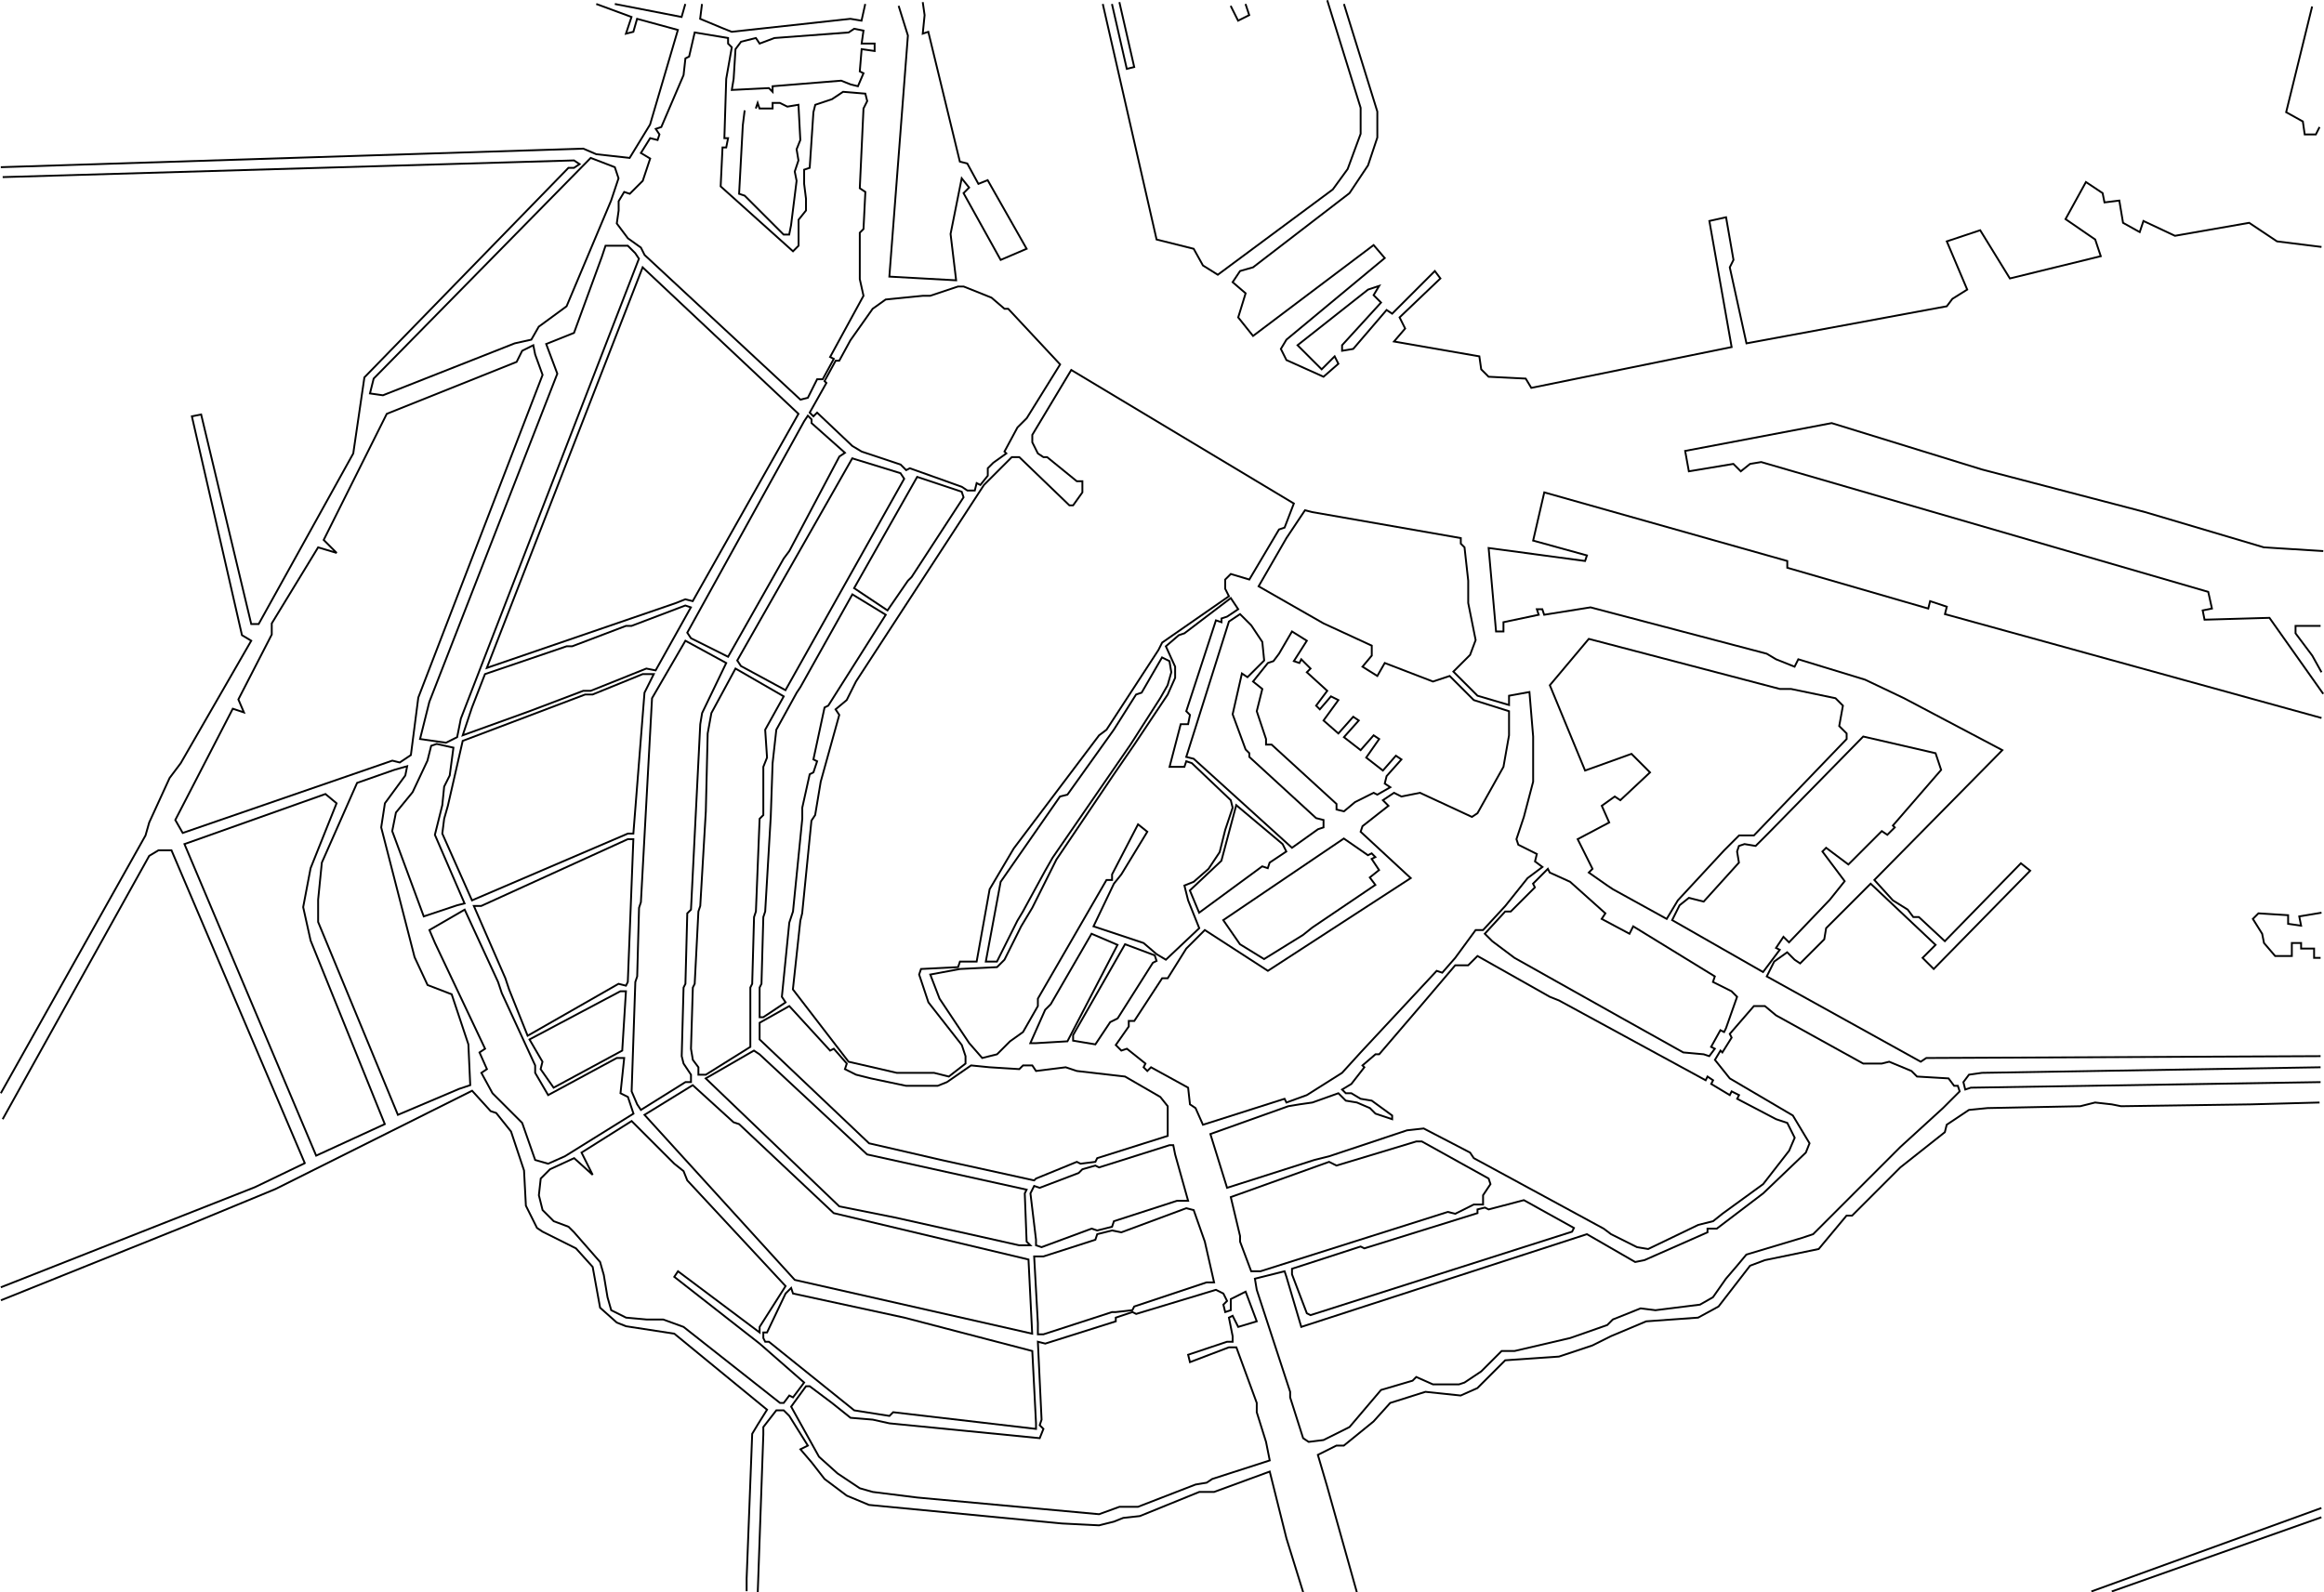 <svg xmlns="http://www.w3.org/2000/svg" viewBox="0 0 1252.84 858.65"><defs><style>.cls-1,.cls-2{fill:none;}.cls-1{stroke:#000;}</style></defs><title>amsterdamMap</title><g id="Layer_2" data-name="Layer 2"><g id="MapAndPaths"><polyline id="Path" class="cls-1" points="0.44 90.15 314.44 80.15 321.44 83.15 339.44 85.15 350.44 67.15 365.44 16.15 343.44 10.15 341.44 17.15 337.44 18.15 340.44 9.15 321.44 2.15"/><polyline id="Path-2" class="cls-1" points="331.44 2.15 367.44 9.15 369.44 2.15"/><polyline id="Path-3" class="cls-1" points="378.44 2.15 377.44 10.15 389.44 15.15 394.44 17.15 458.44 10.15 464.44 11.15 466.44 2.15"/><polyline id="Path-4" class="cls-1" points="484.44 3.15 489.44 19.15 479.44 149.15 515.44 151.15 512.44 126.15 518.44 96.15 522.44 101.15 519.44 104.15 539.44 140.15 553.44 134.15 532.44 97.15 527.44 99.15 521.44 88.15 517.44 87.15 500.44 17.15 497.44 18.15 498.44 8.15 497.44 1.15"/><polyline id="Path-5" class="cls-1" points="594.5 2.15 623.5 129.15 643.5 134.15 648.5 143.15 656.5 148.15 718.5 102.15 726.5 91.15 733.5 72.15 733.5 58.15 715.5 0.15"/><polyline id="Path-6" class="cls-1" points="599.44 2.15 607.44 37.15 611.44 36.15 603.44 1.15"/><polyline id="Path-7" class="cls-1" points="663.44 3.15 667.44 11.15 673.44 8.15 671.44 2.15"/><polyline id="Path-8" class="cls-1" points="724.5 2.15 742.5 60.15 742.5 74.15 737.5 89.15 727.5 104.15 675.5 144.15 668.5 146.15 664.5 152.15 671.5 158.15 667.5 171.15 675.5 181.15 740.5 132.15 746.5 139.15 693.5 183.15 690.5 188.15 693.5 194.15 713.5 203.15 721.5 196.15 719.5 192.15 712.5 199.15 699.5 186.15 737.5 156.15 743.5 154.15 740.5 159.15 744.5 163.15 723.5 186.15 723.5 189.15 729.5 188.15 747.5 167.15 750.5 169.15 773.5 146.15 776.5 150.15 754.5 171.15 757.5 177.15 751.5 184.15 797.5 192.15 798.5 199.15 802.5 203.15 822.5 204.15 825.5 209.15 933.5 187.15 921.5 119.15 930.5 117.15 934.5 140.15 932.5 144.15 941.5 185.15 1049.5 165.15 1052.5 161.15 1060.5 156.15 1049.5 130.15 1067.5 124.15 1083.5 150.15 1132.5 138.15 1129.5 129.15 1113.5 118.15 1124.5 98.15 1133.5 104.15 1134.5 109.15 1142.5 108.15 1144.5 120.15 1153.5 125.15 1155.5 119.15 1172.5 127.15 1212.5 120.15 1227.5 130.15 1251.5 133.15"/><polyline id="Path-9" class="cls-1" points="1246.44 3.5 1232.44 60.5 1241.44 65.5 1242.44 72.5 1248.44 72.5 1250.44 68.5"/><polyline id="Path-11" class="cls-1" points="1.44 95.5 309.44 86.5 312.44 88.5 309.44 90.5 306.44 90.5 196.44 203.5 190.44 244.5 139.44 336.5 135.44 336.5 108.44 223.5 103.44 224.5 130.44 342.5 135.44 345.5 97.44 411.5 91.44 419.5 80.44 443.5 78.44 450.5 0.44 589.5"/><polyline id="Path-12" class="cls-1" points="1.44 603.5 80.44 461.5 85.44 458.5 92.44 458.5 164.44 627.5"/><polyline id="Path-13" class="cls-1" points="164.44 627.15 137.44 640.15 0.44 694.15"/><polyline id="Path-14" class="cls-1" points="0.5 701.15 102.5 660.15 148.5 641.15 254.5 588.15 264.5 599.15 267.5 600.15 275.5 610.15 282.5 631.15 283.5 650.15 289.5 662.15 292.5 664.15 310.5 673.15 319.5 683.15 323.5 705.15 332.5 713.15 337.5 715.15 363.5 719.15 413.5 760.15 408.5 768.15 405.5 773.15 402.5 851.15 402.5 858"/><polyline id="Path-15" class="cls-1" points="408.5 858.5 411.5 773.5 411.5 769.5 418.5 760.5 422.5 760.5 425.5 763.5 435.5 779.5 431.5 781.5 437.5 788.5 444.5 797.5 456.5 806.5 468.5 811.5 572.5 821.5 592.5 822.5 600.5 820.5 605.5 818.5 614.5 817.5 646.5 804.5 654.5 804.5 684.5 793.5 693.5 829.5 702.5 858.5"/><polyline id="Path-16" class="cls-1" points="731.44 858.5 715.44 801.5 710.44 784.5 720.44 779.5 724.44 779.5 740.44 766.5 749.44 756.5 768.44 750.5 787.44 752.5 796.44 748.5 811.44 733.5 840.44 731.5 858.44 725.5 868.44 720.5 887.44 712.5 901.44 711.5 915.44 710.5 926.44 704.5 943.44 682.5 951.44 679.5 980.44 673.5 995.44 655.5 998.44 655.5 1024.44 629.5 1048.44 610.5 1049.44 606.5 1061.44 598.5 1071.44 597.5 1121.44 596.5 1129.44 594.5 1138.44 595.5 1143.44 596.5 1213.44 595.5 1250.44 594.5"/><polyline id="Path-17" class="cls-1" points="1251 583.5 1062.44 586.5 1059.44 587.5 1058.44 583.5 1061.44 579.5 1068.44 578.5 1251 575.5"/><path id="Path-18" class="cls-1" d="M1127.44,858.15l124-45"/><path id="Path-19" class="cls-1" d="M1138.44,858.15l113-40"/><polyline id="Path-20" class="cls-1" points="1251 569.5 1038.44 570.5 1035.44 572.5 952.44 526.5 956.44 518.5 963.44 513.5 967.44 517.5 970.44 519.5 983.44 506.5 984.44 500.5 1008.44 476.5 1043.44 509.5 1036.44 516.5 1042.44 522.5 1094.44 469.5 1089.44 465.5 1048.44 507.5 1034.44 494.5 1031.44 494.5 1028.44 490.5 1020.44 485.5 1010.44 474.5 1079.44 404.5 1026.44 376.5 1005.44 366.5 969.44 355.5 967.44 359.5 957.44 355.5 952.44 352.5 857.44 327.5 832.44 331.5 831.44 328.5 828.5 328.5 829.5 331.5 810.5 335.5 810.5 340.5 806.5 340.5 802.5 295.5 854.5 302.5 855.5 299.5 826.5 291.5 832.5 265.5 963.5 302.5 963.5 306.15 1039.5 328.15 1040.5 324.15 1049.5 327.15 1048.5 331.15 1251.5 387.15"/><polyline id="Path-21" class="cls-1" points="1251.5 492.15 1239.5 494.15 1240.5 499.15 1233.5 498.15 1233.5 493.5 1217.5 492.5 1214.5 495.5 1219.5 503.5 1220.5 508.5 1226.5 515.5 1235.5 515.5 1235.5 508.5 1240.5 508.5 1240.5 511.5 1247.5 511.5 1247.5 516.5 1251 516.5"/><polyline id="Path-22" class="cls-1" points="1252.44 374.15 1223.44 333.15 1188.44 334.15 1187.44 329.15 1192.44 328.15 1190.44 319.15 949.44 249.15 943.44 250.15 938.44 254.15 934.44 250.15 910.44 254.15 908.44 243.15 987.44 228.15 1068.44 253.15 1156.44 276.15 1220.44 295.15 1252.44 297.15"/><polyline id="Path-23" class="cls-1" points="1251 337.5 1237.5 337.5 1237.5 341.5 1246.5 353.5 1251.5 362.5"/><polygon id="Path-24" class="cls-1" points="318.44 85.15 201.44 204.15 199.44 212.15 206.44 213.15 277.44 185.15 286.44 183.15 290.44 176.15 305.44 165.15 329.44 108.15 333.44 96.15 331.44 90.15 318.44 85.15"/><polygon id="Path-25" class="cls-1" points="94.5 442.15 125.5 382.15 131.5 384.15 128.5 377.15 146.5 342.15 146.5 336.15 171.5 295.15 181.5 298.15 174.5 291.15 208.5 223.15 278.5 195.15 281.5 189.15 287.5 186.15 288.5 191.15 292.5 202.15 225.5 376.15 221.5 407.15 215.5 411.15 211.5 410.15 98.5 449.15 94.5 442.15"/><polygon id="Path-26" class="cls-1" points="99.44 455.15 170.44 623.15 207.44 606.15 167.44 507.15 163.44 489.15 167.44 468.15 181.44 433.15 175.44 428.15 99.44 455.15"/><polygon id="Path-2-2" data-name="Path" class="cls-1" points="214.5 601.15 171.5 497.15 171.5 485.15 173.5 465.15 192.5 422.15 212.5 415.15 219.5 413.15 218.5 418.15 207.5 433.15 205.5 446.15 223.5 516.15 230.5 531.15 243.5 536.15 252.5 563.15 253.5 585.15 247.5 587.15 214.5 601.15"/><polygon id="Path-3-2" data-name="Path" class="cls-1" points="394.5 48.5 395.5 42.5 396.5 26.5 399.5 22.5 407.5 20.5 409.5 23.5 417.5 20.5 457.5 17.5 460.5 15.5 465.5 16.5 464.5 23.5 471.5 23.5 471.5 27.5 464.5 26.5 463.5 38.5 465.5 39.5 462.5 46.5 458.5 45.5 453.5 43.5 416.5 46.5 416.5 49.5 414.5 47.5 394.5 48.5"/><polyline id="Path-4-2" data-name="Path" class="cls-1" points="401.44 59.5 400.44 67.5 398.44 104.5 401.44 105.5 422.44 126.5 425.44 126.5 426.44 121.5 429.44 97.5 428.44 92.5 430.44 86.5 429.44 80.5 431.44 75.5 430.44 56.5 424.44 57.5 420.44 55.5 416.5 55.5 416.5 58.5 409.44 58.5 408.44 55.5 407.44 58.5"/><polygon id="Path-5-2" data-name="Path" class="cls-1" points="336.5 103.5 333.5 108.5 333.5 113.5 332.5 120.5 338.5 128.5 345.5 133.5 347.5 137.5 431.5 215.5 435.5 214.5 440.5 204.5 443.5 204.5 449.5 193.5 447.5 192.5 465.5 159.5 463.5 150.5 463.5 125.5 465.5 123.5 466.5 103.5 463.5 101.5 465.5 58.5 467.5 54.5 466.5 50.5 454.5 49.5 448.5 53.5 439.5 56.5 438.5 60.5 436.5 90.5 433.5 91.5 433.5 99.15 434.5 107.15 434.5 113.5 430.5 118.5 430.5 132.5 427.5 135.5 388.5 100.5 389.5 79.5 391.5 79.5 392.5 74.5 390.5 74.5 391.5 42.5 394.5 25.5 392.5 23.5 392.5 20.5 374.5 17.5 371.5 30.5 369.5 31.5 368.5 40.5 356.5 68.5 353.5 69.5 355.5 72.5 354.5 75.5 350.5 74.5 345.5 82.5 350.5 85.5 346.5 97.5 339.5 104.5 336.5 103.5"/><polygon id="Path-27" class="cls-1" points="346.44 144.15 262.44 360.15 364.44 325.15 369.44 323.15 373.44 324.15 430.44 223.15 346.44 144.15"/><polygon id="Path-28" class="cls-1" points="228.44 494.15 211.44 448.15 213.44 438.15 222.44 427.15 230.44 410.15 232.44 402.15 235.44 401.15 244.44 403.15 242.44 418.15 239.44 424.15 238.44 434.15 234.44 450.15 250.44 487.15 246.44 488.15 228.44 494.15"/><polygon id="Path-6-2" data-name="Path" class="cls-1" points="261.44 363.5 254.44 381.5 249.44 396.5 285.44 383.5 314.44 372.5 318.44 372.5 348.44 360.5 353.44 361.5 372.44 327.5 369.44 326.5 340.44 337.5 337.44 337.5 308.44 348.5 305.44 348.5 261.44 363.5"/><polygon id="Path-29" class="cls-1" points="249.44 399.5 315.44 374.5 319.44 374.5 346.44 363.5 352.44 363.5 347.44 373.5 341.44 449.5 338.44 449.5 254.44 485.5 238.44 449.5 239.44 441.5 241.44 434.5 249.44 399.5"/><polygon id="Path-30" class="cls-1" points="255.44 488.5 259.44 488.5 338.44 452.5 341.44 452.5 338.44 529.5 337.44 531.5 333.44 530.5 284.44 558.5 274.44 533.5 272.44 527.5 255.44 488.5"/><polygon id="Path-31" class="cls-1" points="250.5 490.5 231.5 501.5 234.5 508.5 261.5 565.5 258.5 567.5 262.5 576.5 259.5 578.5 265.5 589.5 281.5 605.5 288.5 625.5 295.5 627.5 304.5 623.5 341.5 600.5 338.5 591.5 334.5 589.5 336.5 570.5 332.5 570.5 295.5 590.5 288.5 578.5 288.5 574.5 270.5 535.5 268.5 529.5 250.5 490.5"/><polygon id="Path-32" class="cls-1" points="285.44 560.5 334.44 534.5 337.44 534.5 335.44 566.5 298.44 586.5 291.44 576.5 292.44 572.5 285.44 560.5"/><polygon id="Path-33" class="cls-1" points="340.5 588.5 342.5 529.5 343.5 526.5 344.5 489.5 345.5 486.5 351.5 376.5 369.5 345.5 391.5 357.5 378.5 384.5 377.5 390.5 372.5 490.5 370.5 492.5 369.5 530.5 368.5 532.5 367.5 569.5 368.5 573.5 372.5 579.5 372.5 583.5 369.5 583.5 345.5 598.5 343.5 595.5 340.5 588.5"/><polygon id="Path-34" class="cls-1" points="370.5 341.15 372.5 344.15 392.5 354.15 422.5 301.15 425.5 297.15 452.5 246.15 455.5 244.15 437.5 228.15 437.5 226.15 435.5 224.15 433.5 227.15 370.5 341.15"/><polygon id="Path-35" class="cls-1" points="397.44 356.15 399.44 359.15 423.44 372.15 487.44 258.15 485.44 255.15 459.44 247.15 397.44 356.15"/><polygon id="Path-36" class="cls-1" points="436.5 222.5 438.5 224.5 440.5 222.5 459.5 240.5 464.5 243.5 485.5 250.5 488.5 253.5 490.5 252.5 518.5 262.5 521.5 264.5 525.5 264.5 526.5 260.5 528.5 261.5 532.5 256.5 532.5 252.5 535.5 249.5 542.5 244.5 541.5 243.5 548.5 230.5 553.5 225.5 571.5 196.5 543.5 166.5 541.5 166.5 534.5 160.5 519.5 154.5 516.44 154.5 501.44 159.5 497.44 159.5 477.44 161.5 470.44 166.5 458.44 183.5 452.44 194.5 450.5 194.5 444.5 205.5 445.5 206.5 436.5 222.5"/><polygon id="Path-37" class="cls-1" points="460.44 317.15 494.44 257.15 518.44 265.15 519.44 268.15 491.44 311.15 489.44 313.15 478.44 329.15 460.44 317.15"/><polygon id="Path-38" class="cls-1" points="459.5 320.5 477.5 331.5 446.5 380.5 444.5 381.5 438.5 409.5 440.5 410.5 438.5 416.5 436.5 417.5 432.5 435.5 432.5 441.5 427.5 491.5 425.5 497.5 421.5 537.5 423.5 540.5 411.5 548.5 409.5 548.5 409.5 532.5 410.5 530.5 411.5 494.5 412.5 491.5 415.5 440.5 416.5 411.5 418.5 393.5 429.5 373.5 431.5 370.5 459.5 320.5"/><polygon id="Path-39" class="cls-1" points="404.5 564.5 404.5 532.5 405.5 530.5 406.5 494.5 407.5 491.5 409.5 441.5 411.5 439.5 411.5 413.5 413.5 408.5 412.5 393.5 422.5 375.5 396.5 360.5 383.5 384.5 381.5 395.5 380.5 437.5 377.5 488.5 376.5 491.5 374.5 530.5 373.5 532.5 372.5 565.5 373.5 571.5 376.5 575.5 376.5 579.5 380.5 579.5 404.5 564.5"/><polygon id="Path-40" class="cls-1" points="577.5 199.5 556.5 234.5 556.5 238.5 559.5 244.5 562.5 246.5 564.5 246.5 580.5 259.5 583.5 259.5 583.5 261.5 583.5 265.5 578.5 272.5 576.5 272.5 549.5 246.5 545.44 246.5 530.44 261.5 461.44 367.5 456.44 377.5 450.44 382.5 452.44 385.5 442.44 421.5 439.44 439.5 437.44 442.5 432.44 492.5 431.44 496.5 427.44 533.5 457.44 572.5 483.44 578.5 503.5 578.5 511.5 580.5 520.5 573.5 520.5 569.5 518.5 563.5 500.5 540.5 495.5 525.5 496.5 522.5 516.5 521.5 517.5 518.5 526.5 518.5 533.5 479.5 546.5 457.5 592.5 396.5 596.5 393.5 624.5 350.5 626.5 346.5 662.5 321.5 660.5 317.5 660.5 312.5 663.5 309.5 673.5 312.5 689.5 285.5 692.5 284.5 697.5 271.5 577.5 199.5"/><polygon id="Path-41" class="cls-1" points="678.5 316.15 693.5 290.15 703.5 275.15 707.5 276.15 787.5 290.15 787.5 293.15 789.5 295.15 791.5 313.15 791.5 325.15 795.5 345.15 792.5 353.15 783.5 362.15 796.5 375.15 813.5 380.15 813.5 375.15 824.5 373.15 826.5 397.15 826.5 421.5 821.5 440.5 817.5 452.5 818.5 455.5 828.5 460.5 827.5 464.5 831.5 467.5 823.5 473.5 811.5 488.5 799.5 501.5 795.5 501.5 784.5 516.5 777.5 524.5 774.5 523.5 733.5 567.5 723.5 578.5 704.5 590.5 693.5 594.5 692.5 592.5 648.5 606.5 644.5 597.5 641.5 595.5 640.5 586.5 620.5 575.5 618.5 577.5 616.5 575.5 617.5 573.5 607.5 565.5 604.5 566.5 601.5 563.5 608.5 553.5 608.5 550.5 611.5 550.5 626.5 527.5 629.5 527.5 639.5 511.5 649.5 501.5 683.5 523.5 760.5 473.5 733.5 448.5 734.5 445.5 748.5 434.5 745.5 431.5 751.5 427.5 755.5 429.5 765.5 427.5 793.5 440.5 796.5 438.5 810.5 413.5 813.5 396.5 813.5 383.5 794.5 377.5 781.5 364.5 772.5 367.5 746.5 357.5 742.5 364.5 734.5 359.5 739.5 353.5 739.5 348.15 713.5 336.15 678.5 316.15"/><polygon id="Path-42" class="cls-1" points="696.5 340.5 704.5 345.5 697.5 356.5 700.5 357.5 701.5 355.5 706.5 360.5 704.5 362.5 715.5 372.5 709.5 380.5 711.5 382.5 717.5 375.5 721.5 377.5 713.5 388.5 721.5 395.5 729.5 386.5 732.5 388.5 724.5 397.5 733.5 404.5 740.5 396.5 743.5 398.5 736.5 408.5 745.5 415.5 752.5 407.5 755.5 409.5 747.5 418.5 746.5 422.5 749.5 424.5 742.5 428.5 740.5 427.5 730.5 432.5 724.5 437.5 720.5 436.5 720.5 433.5 685.5 401.5 682.5 401.5 682.5 398.5 677.5 383.5 680.5 371.5 675.5 367.5 683.5 357.5 686.5 356.5 689.5 352.5 696.5 340.5"/><polygon id="Path-43" class="cls-1" points="662.5 335.15 668.5 331.15 674.5 337.15 680.5 346.15 681.5 356.15 672.5 365.15 669.5 363.15 664.5 385.15 671.5 404.15 673.5 406.15 673.5 408.15 709.5 441.15 713.5 442.15 713.5 446.15 710.5 447.15 696.5 457.15 643.5 409.15 639.5 408.15 662.5 335.15"/><polygon id="Path-44" class="cls-1" points="539.44 475.5 571.44 429.5 575.44 428.5 600.44 393.5 612.44 374.5 615.44 373.5 626.44 354.5 630.44 356.5 631.44 362.5 629.44 369.5 625.44 376.5 609.44 401.5 567.44 462.5 563.44 469.5 551.44 491.5 548.44 496.5 537.44 518.5 531.44 518.5 539.44 475.5"/><polygon id="Path-45" class="cls-1" points="628.5 348.5 635.5 342.5 638.5 341.5 663.5 322.5 667.5 328.5 661.5 332.5 658.5 333.5 658.5 335.5 655.5 334.5 639.5 383.5 641.5 385.5 640.5 390.5 636.5 390.5 630.5 413.5 638.5 413.5 639.5 410.5 642.5 411.5 663.5 431.5 664.5 435.5 660.5 447.5 657.5 459.5 651.5 468.5 643.5 475.5 638.5 477.5 640.5 485.5 646.5 500.5 628.5 517.5 623.5 514.5 616.5 508.5 589.5 499.5 600.5 476.5 604.5 471.5 618.5 448.5 613.5 444.5 599.5 471.5 599.5 474.5 596.5 474.5 559.5 538.5 559.5 542.5 551.5 556.5 544.5 561.5 537.5 568.5 529.5 570.5 522.5 562.5 506.5 538.5 501.5 525.5 517.5 522.5 537.5 521.5 541.5 517.5 550.5 499.5 556.5 489.5 569.5 463.5 600.5 417.5 611.5 401.5 629.5 374.5 633.5 365.5 633.5 359.5 628.5 348.5"/><polygon id="Path-46" class="cls-1" points="555.44 562.5 558.44 562.5 575.44 561.5 602.44 509.5 588.44 503.5 566.44 541.5 563.44 544.5 555.44 562.5"/><polygon id="Path-47" class="cls-1" points="578.5 561.15 590.5 563.15 598.5 551.15 602.5 549.15 621.5 519.15 623.5 518.15 622.5 515.15 606.5 509.15 578.5 558.15 578.5 561.15"/><polygon id="Path-48" class="cls-1" points="641.44 480.15 646.44 492.15 680.44 467.15 683.44 468.15 684.44 465.15 693.44 459.15 691.44 455.15 666.44 434.15 658.44 464.15 641.44 480.15"/><polygon id="Path-49" class="cls-1" points="659.44 496.15 668.44 509.15 681.44 517.15 702.44 504.15 707.44 500.15 741.44 477.15 738.44 473.15 743.44 469.15 739.44 463.15 741.44 462.15 739.44 460.15 737.44 461.15 724.44 452.15 659.44 496.15"/><polygon id="Path-50" class="cls-1" points="409.5 551.5 409.5 560.5 468.5 616.5 507.5 625.5 557.5 636.5 558.5 635.5 580.5 626.5 582.5 627.5 590.5 626.5 591.5 624.5 629.5 612.5 629.5 604.5 629.5 596.5 625.5 591.5 606.5 580.5 580.5 577.5 574.5 575.5 558.5 577.5 556.5 574.5 551.5 574.5 549.5 576.5 533.5 575.5 523.5 574.5 510.5 583.5 505.5 585.5 488.5 585.5 469.5 581.5 461.5 579.5 455.5 576.5 456.5 573.5 449.5 565.5 447.5 566.5 425.5 542.5 409.5 551.5"/><polygon id="Path-51" class="cls-1" points="380.44 581.5 406.44 566.5 409.44 568.5 467.44 622.5 553.44 641.5 552.44 643.5 553.44 669.5 555.44 671.5 552.44 671.5 549.44 671.5 482.44 656.5 452.44 650.5 380.44 581.5"/><polygon id="Path-52" class="cls-1" points="347.44 601.15 373.44 585.15 395.44 605.15 398.44 606.15 449.44 654.15 554.44 679.15 556.44 719.15 428.44 690.15 347.44 601.15"/><polygon id="Path-53" class="cls-1" points="313.5 621.5 340.5 604.5 363.5 627.5 368.5 631.5 370.5 636.5 423.5 693.5 409.5 715.5 409.5 718.5 365.5 685.5 363.5 688.5 409.5 724.5 433.5 745.5 427.5 753.5 425.5 752.5 422.5 756.5 420.5 756.5 368.5 715.5 357.5 711.5 348.5 711.5 337.5 710.5 329.5 706.5 327.5 699.5 325.5 687.5 323.5 680.5 309.5 664.5 306.5 661.5 298.5 658.5 292.5 652.5 290.5 644.5 291.5 635.5 296.5 630.5 309.5 624.5 319.5 633.5 313.5 621.5"/><polygon id="Path-54" class="cls-1" points="411.5 718.5 411.5 721.5 412.5 723.5 414.5 723.5 460.5 760.5 479.5 763.5 481.5 761.5 558.5 770.5 558.5 767.5 556.5 728.5 487.5 710.5 427.5 697.5 426.5 694.5 423.5 697.5 413.5 718.5 411.5 718.5"/><polygon id="Path-55" class="cls-1" points="557.5 639.5 555.5 643.5 558.5 668.5 558.5 671.5 561.5 672.5 588.5 662.5 591.5 663.5 599.5 661.5 600.5 658.5 634.5 647.5 640.5 647.5 633.5 622.5 632.5 617.5 630.5 617.5 592.5 629.5 590.5 628.5 583.5 630.5 581.5 632.5 560.5 640.5 557.5 639.5"/><polygon id="Path-56" class="cls-1" points="557.5 677.5 562.5 677.5 590.5 668.5 591.5 665.5 599.5 663.5 604.5 664.5 639.5 651.5 643.5 652.5 649.5 669.5 654.5 691.5 650.44 691.5 611.44 704.5 610.44 706.5 601.44 707.5 599.5 707.5 562.5 719.5 559.5 719.5 559.5 713.5 557.5 677.5"/><polygon id="Path-57" class="cls-1" points="559.5 723.5 563.5 724.5 601.5 712.5 601.5 710.5 610.5 707.5 612.5 708.5 655.5 695.5 659.5 697.5 661.5 701.5 659.5 703.5 660.5 707.5 663.5 706.5 663.5 700.5 671.5 696.5 677.5 712.5 667.5 715.5 664.5 709.5 662.5 710.5 664.5 720.5 664.5 723.5 661.5 723.5 640.5 730.5 641.5 734.5 662.5 726.5 666.5 726.5 677.5 756.5 677.5 761.5 682.5 777.5 684.5 787.5 653.5 797.5 650.5 799.5 644.5 800.5 613.5 812.5 603.5 812.5 592.5 816.5 494.5 807.5 470.5 804.5 463.5 802.5 451.5 794.5 441.5 785.5 426.5 758.5 434.5 747.5 436.5 747.5 448.5 756.5 458.5 764.5 470.5 765.5 479.5 767.5 560.5 775.5 562.5 770.5 560.5 768.5 561.5 765.5 559.5 723.5"/><polygon id="Path-59" class="cls-1" points="652.5 611.5 661.5 640.5 708.5 625.5 716.5 623.5 758.5 609.5 767.5 608.5 792.5 621.5 794.5 624.5 864.5 662.5 868.5 665.5 882.5 672.5 888.5 673.5 915.5 660.5 923.5 658.5 928.5 654.5 950.5 638.5 964.5 620.5 967.5 613.5 963.5 605.5 960.5 604.5 957.5 603.5 936.5 592.5 937.5 590.5 933.5 588.5 932.5 590.5 922.5 584.5 923.5 582.5 920.5 580.5 919.5 582.5 840.5 539.5 835.5 537.5 796.5 515.5 791.5 520.5 784.5 520.5 767.5 540.5 743.5 568.5 741.5 568.5 734.5 574.5 735.5 575.5 728.5 584.5 723.5 587.5 725.5 589.5 728.5 589.5 733.5 592.5 739.5 593.5 750.5 601.5 750.5 603.5 741.5 600.5 738.5 597.5 731.5 594.5 725.5 593.5 721.5 589.5 707.5 594.5 700.5 595.5 694.5 596.5 652.5 611.5"/><polygon id="Path-60" class="cls-1" points="835.5 369.5 854.5 415.5 879.5 406.5 889.5 416.5 873.5 431.5 870.5 429.5 863.5 434.5 867.5 443.5 850.5 452.5 858.5 468.5 856.5 470.5 866.5 477.5 869.5 479.5 898.5 495.5 904.5 485.5 929.5 458.5 937.5 450.5 945.5 450.5 995.5 398.5 995.5 395.5 991.5 391.5 993.5 380.5 989.5 376.5 965.5 371.5 959.5 371.5 856.5 344.5 835.5 369.5"/><polygon id="Path-61" class="cls-1" points="901.44 496.15 950.44 524.15 959.44 512.15 957.44 511.15 961.44 505.15 964.44 508.15 986.44 485.15 994.44 475.15 982.44 459.15 984.44 457.15 996.44 466.15 1014.44 448.15 1017.44 450.15 1021.44 446.15 1020.44 445.15 1046.44 415.15 1043.44 406.15 1004.44 397.15 953.44 449.15 946.44 456.15 940.44 455.15 937.44 456.15 936.44 459.15 937.44 465.15 918.44 486.15 910.44 484.15 905.44 488.15 901.44 496.15"/><polygon id="Path-62" class="cls-1" points="800.44 503.5 811.44 491.5 814.44 491.5 827.44 478.5 826.44 476.5 834.44 468.5 835.44 470.5 846.44 475.5 865.44 492.5 863.44 495.5 878.44 503.5 880.44 499.5 924.44 526.5 923.44 529.5 933.44 534.5 936.44 537.5 930.44 554.5 929.44 556.5 927.44 555.5 922.44 564.5 924.44 565.5 921.44 569.5 918.44 568.5 907.44 567.5 873.44 548.5 816.44 516.5 804.44 507.5 800.44 503.5"/><polygon id="Path-63" class="cls-1" points="924.5 571.5 927.5 566.5 928.5 567.5 933.5 559.5 932.5 557.5 945.5 542.5 951.44 542.5 957.44 547.5 1004.44 573.5 1014.44 573.5 1018.44 572.5 1030.44 577.5 1033.44 580.5 1050.44 581.5 1053.44 585.5 1055.44 585.5 1056.44 588.5 1047.44 597.5 1024.44 618.5 977.44 665.5 971.44 667.5 941.44 676.5 936.44 682.5 930.44 689.5 923.44 699.5 916.44 703.5 892.44 706.5 884.44 705.5 869.44 711.5 866.44 714.5 846.44 721.5 816.44 728.5 809.5 728.5 798.5 739.5 789.5 745.5 786.5 746.5 772.5 746.5 763.5 742.5 761.5 744.5 744.5 749.5 727.5 769.5 713.5 776.5 705.5 777.5 702.5 775.5 695.5 753.5 695.5 750.5 677.5 695.5 676.5 689.5 692.5 685.5 693.5 688.5 701.5 715.5 855.5 665.5 881.5 680.5 886.5 679.5 920.5 664.5 920.5 662.5 925.5 662.5 950.5 643.5 973.5 621.5 975.5 616.5 966.5 601.5 932.5 581.5 924.5 571.5"/><polygon id="Path-64" class="cls-1" points="663.5 645.5 668.5 666.5 668.5 669.5 674.5 685.5 679.5 685.5 780.5 653.5 784.5 654.5 794.5 649.5 799.5 649.5 799.5 644.5 803.5 638.5 802.5 635.5 766.5 615.5 763.5 615.5 720.5 628.5 716.5 626.5 663.5 645.5"/><polygon id="Path-65" class="cls-1" points="696.5 684.15 696.5 687.15 704.5 708.15 706.5 709.15 847.5 664.15 848.5 662.15 821.5 647.15 802.5 652.15 800.5 651.15 796.5 652.15 796.5 654.15 735.5 673.15 733.5 672.15 696.5 684.15"/><polygon id="Path-58" class="cls-1" points="294.44 185.5 300.44 201.5 231.44 378.5 226.44 398.5 240.44 400.5 246.44 397.5 248.44 387.5 344.44 139.5 342.44 136.5 338.44 132.5 326.44 132.5 324.44 138.5 309.44 179.5 294.44 185.5"/><path id="path1" class="cls-2" d="M.44,91.5c57.32-2.08,103.55-3.28,136-4,99.31-2.21,88.83-.36,105-2,33.74-3.42,45.58-8,64-1,7.46,2.85,21.46,9.71,30,4a48.64,48.64,0,0,0,12-13c.2-.32.22-.36,3-5,5-8.42,5.61-9.34,6-10,5.05-8.62,6.61-19.29,7-22,1.74-12-.86-16.29,3-20,2.57-2.47,5.91-2.66,12-3,5.22-.29,15.46-.87,18,4,1.6,3.08-1.27,5.64-3,13-.8,3.41-.9,5.9,0,19,1.6,23.32,2.32,21.48,2,27-.76,13.36-4.48,15.48-2,22,2.21,5.82,5.48,5,15,15,8.91,9.4,11.39,15.79,15,15,2.48-.54,3.67-4.08,5-8,2.33-6.88,2-12.4,2-17,0-9.57,1.3-7.65,2-21,1-19-1.62-24,3-30,3.4-4.4,8.21-6,11-7,6.36-2.18,15.42-2.69,21,1,6.59,4.36,6.11,13.11,6,42-.17,43,.8,47.76-3,60-2.47,7.94-6,15-13,29-8.31,16.61-15.55,28.35-19,34-22.29,36.45-18.91,35.16-43,75-16.63,27.5-35.31,56.33-33,58,.67.48,2.21-1.94,6-3,8.92-2.49,21.82,5,24,14,1.47,6.08-2.59,10.14-7,19-4.57,9.19-6,18.46-9,37-4.34,27.22,3,33.33,2,63-1.28,38.07-13.74,39.77-10,69,1,7.91,4,29.11,19,48,8.36,10.52,10.57,7.89,29,26s19.84,24.38,32,31c8,4.37,10.22,3.2,33,8,38.9,8.21,39.15,13,59,14,19.47,1,35.5-2.9,44-5,14.48-3.58,13.74-5.43,32-11,28.84-8.81,32.83-4.86,53-13,17.58-7.09,15.14-10.32,32-16,16.08-5.41,18.24-2.46,39-9,13.42-4.23,17-6.89,25-6,6.87.77,12.34,4.19,23,11,17.71,11.31,26.57,17,28,18,21.63,15.57,41.95,30.19,66,31,28.2.95,49.22-17.51,68-34,9.25-8.12,19-16.86,17-25-2.35-9.73-18.88-8.22-34-25-4.57-5.07-12.38-13.74-11-24,1.46-10.87,12.67-19.38,23-22,15.12-3.84,25.37,5.71,49,16,21.18,9.23,38.09,12.52,56,16,32.94,6.41,59.89,4.62,82,3,30.4-2.22,36.08-6.17,69-8a449.35,449.35,0,0,1,50,0"/><path id="path0" class="cls-2" d="M1.44,594.5c8.67-14.09,17.38-29.09,26-45,10-18.44,10.15-21.79,19-37,13.47-23.13,15.93-21.68,22-36,5.76-13.6,6.77-22.52,13-24,6.48-1.54,13.46,6.19,16,9,8.42,9.32,8.44,18.16,14,35,1.2,3.64,4.47,11.09,11,26,11.85,27,14,28.63,24,52,5.68,13.28,10.69,26.09,13,32,4.39,11.24,3.19,19.25,8,21,4.13,1.5,6.91-3,20-10,6.7-3.58,5.42-2.11,23-10,12.17-5.47,18.26-8.2,21-10,4.94-3.25,8.73-6.52,16-9,6.86-2.34,9.69-1.54,11-1,3.27,1.34,3.73,3.73,8,9,4.78,5.91,6.2,5.38,10,10a42.59,42.59,0,0,1,8,16c3.07,10.91-.89,12.48,2,22,.68,2.25,3.65,11.62,12,18,4.28,3.27,5.52,2.35,12,7,5.78,4.14,9.16,6.56,11,11,1.66,4,0,4.62,2,14,1.15,5.39,2.22,7.61,3,9a20.42,20.42,0,0,0,6,7c3.46,2.38,5.74,1.8,15,3,6.75.88,10.59,1.38,15,3,3.69,1.36,6.53,3,12,7,9.84,7.11,14.84,10.72,21,17,10.23,10.42,12.37,16.7,19,17,2.45.11,5-.61,8,1,.87.46,2.18,1.32,6,7a84.35,84.35,0,0,1,6,10c2.28,4.49,3.52,7.82,4,9,4.24,10.42,17.26,20.19,30,24,4.63,1.38,4,.42,20,2,14.41,1.43,17.26,2.44,30,4,25.62,3.14,22.76.1,42,3,17.26,2.6,23.91,5.7,33,2,3.78-1.54,7.27-4,14-5,4.88-.75,7.76-.21,13-2,3.35-1.15,4.22-2.07,8-4,3.17-1.62,6.17-2.82,17-6,8.75-2.57,15.26-4.27,18-5,18.45-4.9,27.67-7.35,29-9,10.56-13.09-12.26-45-13-73a46.25,46.25,0,0,0-1-9c-2.55-11.93-9.27-19.58-12-23-10.79-13.49-14.36-29.61-18-46-5.27-23.77.21-30.1-8-40-1.79-2.16-9.55-7.14-25-17-15-9.58-19.61-12.24-20-17s4.35-5.22,13-16c9.31-11.6,8.85-17.11,19-27,3.09-3,3-2.4,8-7a172.71,172.71,0,0,0,16-17c12.41-14.61,32.37-25.44,50-35,15.31-8.3,20.47-9.37,21-14,1-8.9-17.27-12.1-36-34-6.44-7.53-19.75-23.09-16-38,.84-3.34,3.23-7.23,8-15,9.36-15.24,13.12-15.95,13-21-.26-10.67-17.16-13.65-17-24,.08-5.29,4.55-7.81,10-14,12.08-13.72,13.6-28,16-34,11.06-27.72,95.87-17.91,172-31,67.64-11.63,53.27-28.42,133-44,83-16.22,79.26,5.77,155-10,19.25-4,56.94-13.22,81,7a49.27,49.27,0,0,1,9,10"/></g></g></svg>